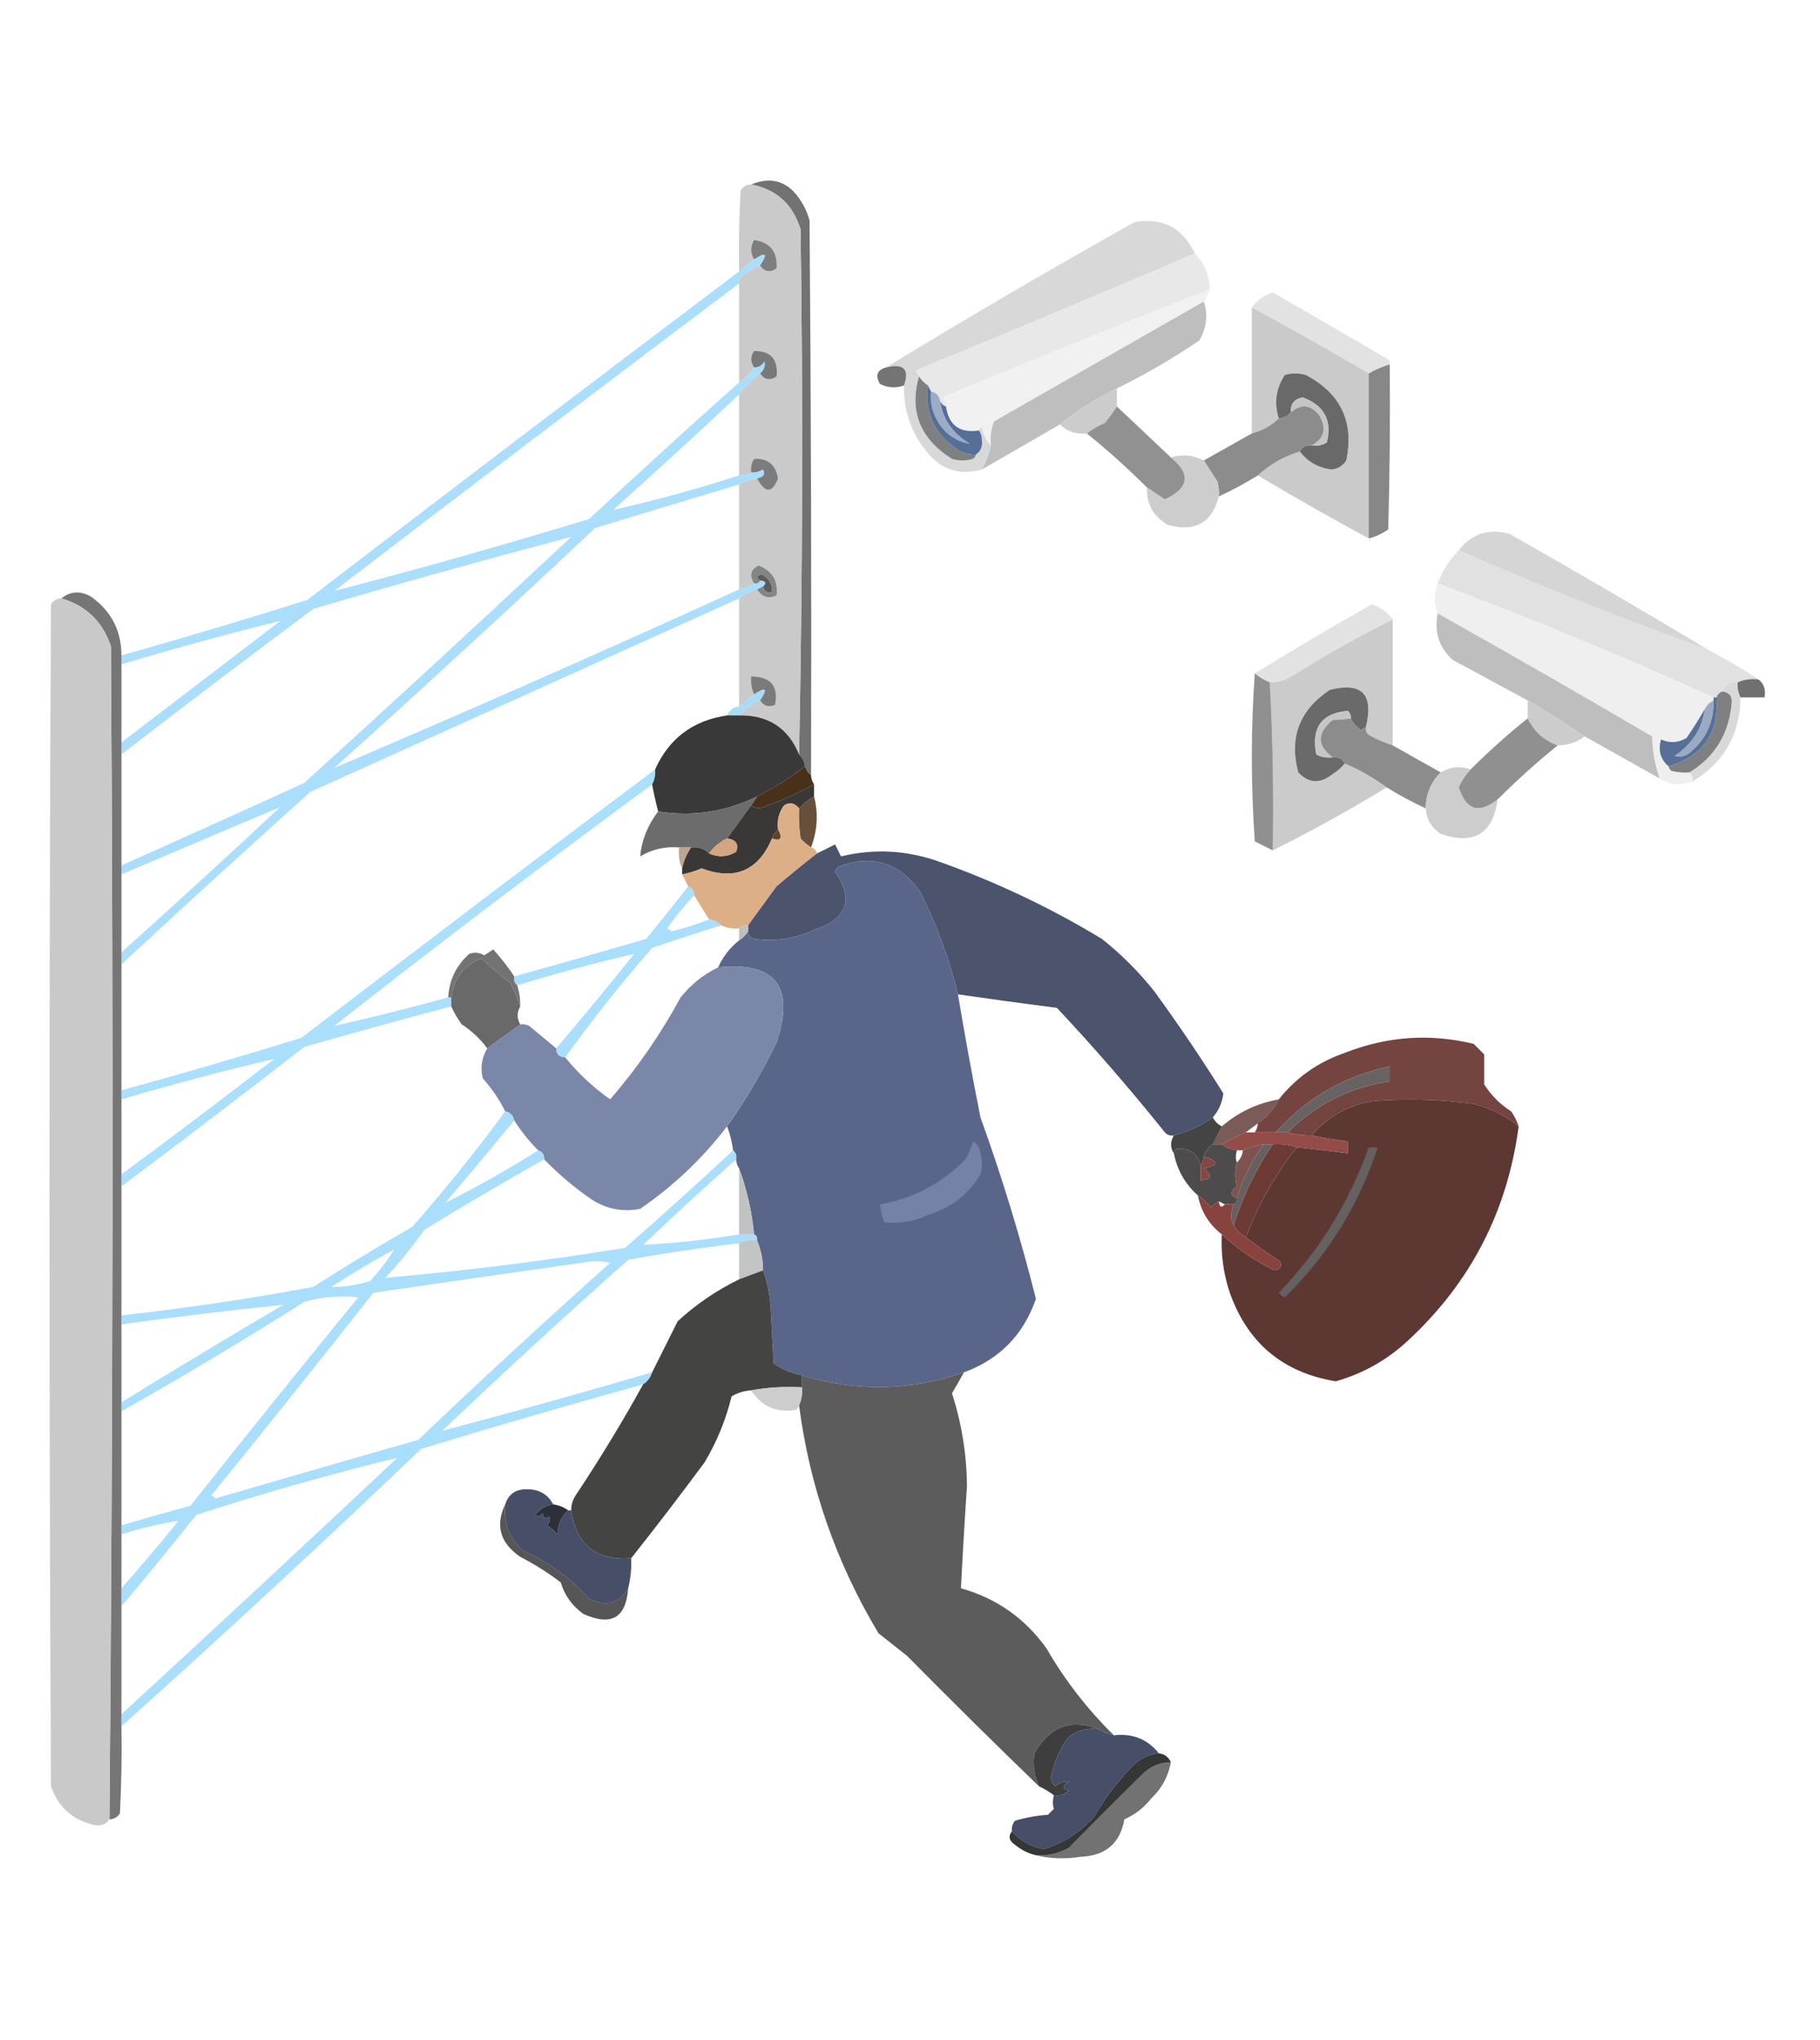 <?xml version="1.0" encoding="UTF-8"?>
<!DOCTYPE svg PUBLIC "-//W3C//DTD SVG 1.1//EN" "http://www.w3.org/Graphics/SVG/1.1/DTD/svg11.dtd">
<svg xmlns="http://www.w3.org/2000/svg" version="1.1" width="607px" height="680px" style="shape-rendering:geometricPrecision; text-rendering:geometricPrecision; image-rendering:optimizeQuality; fill-rule:evenodd; clip-rule:evenodd" xmlns:xlink="http://www.w3.org/1999/xlink">
<g><path style="opacity:0.918" fill="#666666" d="M 270.5,258.5 C 269.599,257.71 268.932,256.71 268.5,255.5C 268.267,253.938 267.6,252.605 266.5,251.5C 267.665,193.335 267.832,135.001 267,76.5C 264.435,68.094 258.935,63.094 250.5,61.5C 257.981,58.455 263.814,60.788 268,68.5C 268.862,70.087 269.529,71.754 270,73.5C 270.5,135.166 270.667,196.832 270.5,258.5 Z"/></g>
<g><path style="opacity:0.996" fill="#cacaca" d="M 250.5,61.5 C 258.935,63.094 264.435,68.094 267,76.5C 267.832,135.001 267.665,193.335 266.5,251.5C 262.856,242.669 256.189,238.336 246.5,238.5C 248.55,236.453 250.883,234.786 253.5,233.5C 254.659,235.377 256.326,235.877 258.5,235C 259.734,228.724 257.068,225.558 250.5,225.5C 250.325,227.621 250.659,229.621 251.5,231.5C 249.858,232.803 248.191,234.136 246.5,235.5C 246.5,223.5 246.5,211.5 246.5,199.5C 248.25,198.13 250.25,197.13 252.5,196.5C 254.132,199.073 256.298,199.739 259,198.5C 259.556,193.608 257.556,190.275 253,188.5C 250.327,189.858 249.827,191.858 251.5,194.5C 249.95,195.441 248.284,196.107 246.5,196.5C 246.5,184.833 246.5,173.167 246.5,161.5C 248.302,160.542 250.302,159.875 252.5,159.5C 255.207,164.553 257.54,164.553 259.5,159.5C 258.67,154.82 256.004,152.653 251.5,153C 250.62,154.356 250.286,155.856 250.5,157.5C 249.292,158.234 247.959,158.567 246.5,158.5C 246.5,149.5 246.5,140.5 246.5,131.5C 248.5,128.833 250.833,126.5 253.5,124.5C 254.932,126.647 256.765,126.98 259,125.5C 259.602,119.774 257.102,116.941 251.5,117C 250.248,118.828 250.248,120.661 251.5,122.5C 250.167,124.5 248.5,126.167 246.5,127.5C 246.5,116.5 246.5,105.5 246.5,94.5C 246.414,93.504 246.748,92.671 247.5,92C 249.405,90.579 251.405,89.412 253.5,88.5C 254.932,90.647 256.765,90.98 259,89.5C 259.391,83.903 256.891,80.737 251.5,80C 250.232,82.163 250.232,84.33 251.5,86.5C 249.858,87.803 248.191,89.136 246.5,90.5C 246.334,81.494 246.5,72.494 247,63.5C 247.816,62.177 248.983,61.511 250.5,61.5 Z"/></g>
<g><path style="opacity:0.994" fill="#d8d8d8" d="M 398.5,84.5 C 367.648,97.678 336.648,110.678 305.5,123.5C 305.863,124.183 306.196,124.85 306.5,125.5C 303.204,137.121 306.87,146.288 317.5,153C 319.833,153.667 322.167,153.667 324.5,153C 325.056,152.617 325.389,152.117 325.5,151.5C 327.026,150.508 327.693,149.008 327.5,147C 327.486,145.615 327.152,144.449 326.5,143.5C 326.56,142.957 326.893,142.624 327.5,142.5C 327.964,144.975 328.964,146.975 330.5,148.5C 329.883,151.355 328.883,154.022 327.5,156.5C 320.049,158.628 313.883,156.628 309,150.5C 303.812,144.103 301.312,136.769 301.5,128.5C 303.402,123.074 301.402,121.074 295.5,122.5C 322.775,105.855 350.442,89.689 378.5,74C 387.825,72.496 394.492,75.996 398.5,84.5 Z"/></g>
<g><path style="opacity:1" fill="#7d7e7e" d="M 253.5,88.5 C 256.167,84.5 255.5,83.833 251.5,86.5C 250.232,84.33 250.232,82.163 251.5,80C 256.891,80.737 259.391,83.903 259,89.5C 256.765,90.98 254.932,90.647 253.5,88.5 Z"/></g>
<g><path style="opacity:0.607" fill="#73c9fb" d="M 253.5,88.5 C 251.405,89.412 249.405,90.579 247.5,92C 246.748,92.671 246.414,93.504 246.5,94.5C 201.395,128.426 156.395,162.593 111.5,197C 139.92,189.642 168.254,181.642 196.5,173C 213.037,157.627 229.704,142.46 246.5,127.5C 248.5,126.167 250.167,124.5 251.5,122.5C 253.017,122.489 254.184,121.823 255,120.5C 255.3,122.066 254.8,123.399 253.5,124.5C 250.833,126.5 248.5,128.833 246.5,131.5C 232.67,144.496 218.67,157.329 204.5,170C 218.619,166.802 232.619,162.969 246.5,158.5C 247.959,158.567 249.292,158.234 250.5,157.5C 251.93,157.579 253.264,157.246 254.5,156.5C 255.312,158.083 254.645,159.083 252.5,159.5C 250.302,159.875 248.302,160.542 246.5,161.5C 230.535,166.326 214.535,171.16 198.5,176C 169.8,203.035 140.8,229.702 111.5,256C 156.645,236.767 201.645,216.934 246.5,196.5C 248.284,196.107 249.95,195.441 251.5,194.5C 252.492,194.672 253.158,194.338 253.5,193.5C 255.424,193.711 255.757,194.377 254.5,195.5C 253.833,195.833 253.167,196.167 252.5,196.5C 250.25,197.13 248.25,198.13 246.5,199.5C 198.859,220.986 151.193,242.486 103.5,264C 82.33,283.004 61.33,302.171 40.5,321.5C 40.5,320.167 40.5,318.833 40.5,317.5C 58.296,301.54 75.963,285.373 93.5,269C 75.923,276.448 58.257,283.948 40.5,291.5C 40.5,290.5 40.5,289.5 40.5,288.5C 60.846,279.437 81.179,270.27 101.5,261C 131.357,233.899 161.023,206.566 190.5,179C 161.805,186.56 133.138,194.56 104.5,203C 83.006,218.999 61.673,235.166 40.5,251.5C 40.5,250.167 40.5,248.833 40.5,247.5C 58.137,234.009 75.803,220.509 93.5,207C 75.785,211.347 58.119,216.181 40.5,221.5C 40.5,220.5 40.5,219.5 40.5,218.5C 61.251,212.645 81.918,206.479 102.5,200C 150.395,163.26 198.395,126.76 246.5,90.5C 248.191,89.136 249.858,87.803 251.5,86.5C 255.5,83.833 256.167,84.5 253.5,88.5 Z"/></g>
<g><path style="opacity:0.992" fill="#e7e7e7" d="M 398.5,84.5 C 401.707,87.768 403.373,91.768 403.5,96.5C 373.699,108.102 344.033,120.102 314.5,132.5C 315.127,133.417 315.461,134.417 315.5,135.5C 314.5,135.167 313.833,134.5 313.5,133.5C 313.144,131.81 312.144,130.81 310.5,130.5C 310.167,129.833 309.833,129.167 309.5,128.5C 308.306,127.728 307.306,126.728 306.5,125.5C 306.196,124.85 305.863,124.183 305.5,123.5C 336.648,110.678 367.648,97.678 398.5,84.5 Z"/></g>
<g><path style="opacity:0.995" fill="#f1f1f1" d="M 403.5,96.5 C 403.011,97.995 402.345,99.329 401.5,100.5C 378.194,113.821 354.861,127.155 331.5,140.5C 330.52,143.086 330.187,145.753 330.5,148.5C 328.964,146.975 327.964,144.975 327.5,142.5C 326.893,142.624 326.56,142.957 326.5,143.5C 320.114,144.48 316.447,141.814 315.5,135.5C 315.461,134.417 315.127,133.417 314.5,132.5C 344.033,120.102 373.699,108.102 403.5,96.5 Z"/></g>
<g><path style="opacity:0.883" fill="#dfdfdf" d="M 463.5,121.5 C 461.046,122.227 458.713,123.227 456.5,124.5C 443.662,116.913 430.662,109.58 417.5,102.5C 419.237,100.12 421.57,98.453 424.5,97.5C 437.167,104.833 449.833,112.167 462.5,119.5C 463.298,119.957 463.631,120.624 463.5,121.5 Z"/></g>
<g><path style="opacity:0.949" fill="#bababa" d="M 401.5,100.5 C 402.932,104.991 402.432,109.325 400,113.5C 391.188,119.488 382.021,124.821 372.5,129.5C 365.624,132.764 359.29,136.764 353.5,141.5C 344.833,146.5 336.167,151.5 327.5,156.5C 328.883,154.022 329.883,151.355 330.5,148.5C 330.187,145.753 330.52,143.086 331.5,140.5C 354.861,127.155 378.194,113.821 401.5,100.5 Z"/></g>
<g><path style="opacity:0.979" fill="#c9c9c9" d="M 417.5,102.5 C 430.662,109.58 443.662,116.913 456.5,124.5C 456.5,142.833 456.5,161.167 456.5,179.5C 443.996,172.75 431.663,165.75 419.5,158.5C 423.507,154.826 428.173,152.159 433.5,150.5C 436.116,153.929 439.616,155.929 444,156.5C 446.151,156.357 447.818,155.357 449,153.5C 451.679,140.689 447.179,131.189 435.5,125C 433.167,124.333 430.833,124.333 428.5,125C 425.544,129.527 424.877,134.36 426.5,139.5C 423.992,141.924 420.992,143.59 417.5,144.5C 417.5,130.5 417.5,116.5 417.5,102.5 Z"/></g>
<g><path style="opacity:1" fill="#77797a" d="M 253.5,124.5 C 254.8,123.399 255.3,122.066 255,120.5C 254.184,121.823 253.017,122.489 251.5,122.5C 250.248,120.661 250.248,118.828 251.5,117C 257.102,116.941 259.602,119.774 259,125.5C 256.765,126.98 254.932,126.647 253.5,124.5 Z"/></g>
<g><path style="opacity:0.946" fill="#818181" d="M 463.5,121.5 C 463.667,139.836 463.5,158.17 463,176.5C 461.007,177.914 458.84,178.914 456.5,179.5C 456.5,161.167 456.5,142.833 456.5,124.5C 458.713,123.227 461.046,122.227 463.5,121.5 Z"/></g>
<g><path style="opacity:1" fill="#747474" d="M 295.5,122.5 C 301.402,121.074 303.402,123.074 301.5,128.5C 298.672,129.461 296.005,129.295 293.5,128C 291.82,125.189 292.487,123.356 295.5,122.5 Z"/></g>
<g><path style="opacity:1" fill="#696969" d="M 433.5,150.5 C 434.287,148.896 435.62,148.229 437.5,148.5C 439.288,148.785 440.955,148.452 442.5,147.5C 444.337,140.178 441.671,135.178 434.5,132.5C 431.686,132.981 430.352,134.648 430.5,137.5C 429.486,138.674 428.153,139.34 426.5,139.5C 424.877,134.36 425.544,129.527 428.5,125C 430.833,124.333 433.167,124.333 435.5,125C 447.179,131.189 451.679,140.689 449,153.5C 447.818,155.357 446.151,156.357 444,156.5C 439.616,155.929 436.116,153.929 433.5,150.5 Z"/></g>
<g><path style="opacity:1" fill="#7f8081" d="M 306.5,125.5 C 307.306,126.728 308.306,127.728 309.5,128.5C 308.271,137.555 311.605,144.722 319.5,150C 321.345,151.128 323.345,151.628 325.5,151.5C 325.389,152.117 325.056,152.617 324.5,153C 322.167,153.667 319.833,153.667 317.5,153C 306.87,146.288 303.204,137.121 306.5,125.5 Z"/></g>
<g><path style="opacity:0.931" fill="#c9c9c9" d="M 372.5,129.5 C 372.5,131.5 372.5,133.5 372.5,135.5C 371.31,137.355 369.977,139.188 368.5,141C 366.273,141.941 364.273,143.108 362.5,144.5C 358.956,144.868 355.956,143.868 353.5,141.5C 359.29,136.764 365.624,132.764 372.5,129.5 Z"/></g>
<g><path style="opacity:1" fill="#9dacc5" d="M 310.5,130.5 C 312.144,130.81 313.144,131.81 313.5,133.5C 314.348,139.596 317.681,144.43 323.5,148C 317.245,146.758 313.079,142.924 311,136.5C 310.505,134.527 310.338,132.527 310.5,130.5 Z"/></g>
<g><path style="opacity:1" fill="#c5c5c5" d="M 437.5,148.5 C 441.678,146.133 442.511,142.8 440,138.5C 437.175,134.834 434.008,134.501 430.5,137.5C 430.352,134.648 431.686,132.981 434.5,132.5C 441.671,135.178 444.337,140.178 442.5,147.5C 440.955,148.452 439.288,148.785 437.5,148.5 Z"/></g>
<g><path style="opacity:0.915" fill="#878787" d="M 372.5,135.5 C 378.526,141.195 384.526,146.861 390.5,152.5C 397.344,158.023 396.677,162.69 388.5,166.5C 386.471,165.156 384.471,163.823 382.5,162.5C 376.132,156.13 369.465,150.13 362.5,144.5C 364.273,143.108 366.273,141.941 368.5,141C 369.977,139.188 371.31,137.355 372.5,135.5 Z"/></g>
<g><path style="opacity:0.956" fill="#878787" d="M 437.5,148.5 C 435.62,148.229 434.287,148.896 433.5,150.5C 428.173,152.159 423.507,154.826 419.5,158.5C 415.326,161.088 410.993,163.421 406.5,165.5C 406.66,163.801 406.494,162.134 406,160.5C 404.479,158.11 402.979,155.777 401.5,153.5C 406.833,150.5 412.167,147.5 417.5,144.5C 420.992,143.59 423.992,141.924 426.5,139.5C 428.153,139.34 429.486,138.674 430.5,137.5C 434.008,134.501 437.175,134.834 440,138.5C 442.511,142.8 441.678,146.133 437.5,148.5 Z"/></g>
<g><path style="opacity:1" fill="#556f99" d="M 309.5,128.5 C 309.833,129.167 310.167,129.833 310.5,130.5C 310.338,132.527 310.505,134.527 311,136.5C 313.079,142.924 317.245,146.758 323.5,148C 317.681,144.43 314.348,139.596 313.5,133.5C 313.833,134.5 314.5,135.167 315.5,135.5C 316.447,141.814 320.114,144.48 326.5,143.5C 327.152,144.449 327.486,145.615 327.5,147C 327.693,149.008 327.026,150.508 325.5,151.5C 323.345,151.628 321.345,151.128 319.5,150C 311.605,144.722 308.271,137.555 309.5,128.5 Z"/></g>
<g><path style="opacity:0.915" fill="#c9c9c9" d="M 401.5,153.5 C 402.979,155.777 404.479,158.11 406,160.5C 406.494,162.134 406.66,163.801 406.5,165.5C 404.196,174.325 398.529,177.492 389.5,175C 384.704,172.244 382.371,168.077 382.5,162.5C 384.471,163.823 386.471,165.156 388.5,166.5C 396.677,162.69 397.344,158.023 390.5,152.5C 394.271,151.355 397.938,151.688 401.5,153.5 Z"/></g>
<g><path style="opacity:1" fill="#7b7c7d" d="M 252.5,159.5 C 254.645,159.083 255.312,158.083 254.5,156.5C 253.264,157.246 251.93,157.579 250.5,157.5C 250.286,155.856 250.62,154.356 251.5,153C 256.004,152.653 258.67,154.82 259.5,159.5C 257.54,164.553 255.207,164.553 252.5,159.5 Z"/></g>
<g><path style="opacity:0.987" fill="#d4d4d4" d="M 569.5,216.5 C 541.39,206.467 513.723,195.467 486.5,183.5C 490.819,177.912 496.486,176.079 503.5,178C 525.727,190.608 547.727,203.441 569.5,216.5 Z"/></g>
<g><path style="opacity:0.994" fill="#e1e1e1" d="M 486.5,183.5 C 513.723,195.467 541.39,206.467 569.5,216.5C 575.367,219.596 581.033,222.929 586.5,226.5C 583.941,226.198 581.607,226.532 579.5,227.5C 577.067,227.273 575.401,228.273 574.5,230.5C 573.5,230.833 572.833,231.5 572.5,232.5C 572.167,232.5 571.833,232.5 571.5,232.5C 541.347,218.885 510.681,206.219 479.5,194.5C 481.098,190.289 483.432,186.622 486.5,183.5 Z"/></g>
<g><path style="opacity:1" fill="#848585" d="M 252.5,196.5 C 253.167,196.167 253.833,195.833 254.5,195.5C 254.821,197.048 255.821,197.715 257.5,197.5C 257.597,194.686 256.431,192.686 254,191.5C 252.282,192.031 252.115,192.698 253.5,193.5C 253.158,194.338 252.492,194.672 251.5,194.5C 249.827,191.858 250.327,189.858 253,188.5C 257.556,190.275 259.556,193.608 259,198.5C 256.298,199.739 254.132,199.073 252.5,196.5 Z"/></g>
<g><path style="opacity:1" fill="#5b5c5b" d="M 254.5,195.5 C 255.757,194.377 255.424,193.711 253.5,193.5C 252.115,192.698 252.282,192.031 254,191.5C 256.431,192.686 257.597,194.686 257.5,197.5C 255.821,197.715 254.821,197.048 254.5,195.5 Z"/></g>
<g><path style="opacity:0.894" fill="#666667" d="M 40.5,218.5 C 40.5,219.5 40.5,220.5 40.5,221.5C 40.5,230.167 40.5,238.833 40.5,247.5C 40.5,248.833 40.5,250.167 40.5,251.5C 40.5,263.833 40.5,276.167 40.5,288.5C 40.5,289.5 40.5,290.5 40.5,291.5C 40.5,300.167 40.5,308.833 40.5,317.5C 40.5,318.833 40.5,320.167 40.5,321.5C 40.5,335.5 40.5,349.5 40.5,363.5C 40.5,364.5 40.5,365.5 40.5,366.5C 40.5,374.833 40.5,383.167 40.5,391.5C 40.5,392.833 40.5,394.167 40.5,395.5C 40.5,409.833 40.5,424.167 40.5,438.5C 40.5,439.5 40.5,440.5 40.5,441.5C 40.5,450.167 40.5,458.833 40.5,467.5C 40.5,468.5 40.5,469.5 40.5,470.5C 40.5,483.167 40.5,495.833 40.5,508.5C 40.5,509.5 40.5,510.5 40.5,511.5C 40.5,517.5 40.5,523.5 40.5,529.5C 40.5,531.5 40.5,533.5 40.5,535.5C 40.5,547.5 40.5,559.5 40.5,571.5C 40.5,572.833 40.5,574.167 40.5,575.5C 40.666,585.172 40.5,594.839 40,604.5C 39.184,605.823 38.017,606.489 36.5,606.5C 37.663,476.207 37.83,345.873 37,215.5C 34.245,207.244 28.745,201.911 20.5,199.5C 23.53,197.022 26.863,196.855 30.5,199C 37.16,203.821 40.494,210.321 40.5,218.5 Z"/></g>
<g><path style="opacity:0.998" fill="#c9c9c9" d="M 20.5,199.5 C 28.745,201.911 34.245,207.244 37,215.5C 37.83,345.873 37.663,476.207 36.5,606.5C 35.508,608.026 34.008,608.693 32,608.5C 24.569,607.075 19.569,602.741 17,595.5C 16.333,464.167 16.333,332.833 17,201.5C 17.816,200.177 18.983,199.511 20.5,199.5 Z"/></g>
<g><path style="opacity:0.996" fill="#efefef" d="M 479.5,194.5 C 510.681,206.219 541.347,218.885 571.5,232.5C 571.5,232.833 571.5,233.167 571.5,233.5C 570.167,234.167 569.167,235.167 568.5,236.5C 566.636,239.723 564.636,242.89 562.5,246C 559.711,247.664 556.877,247.83 554,246.5C 552.93,250.142 553.764,253.142 556.5,255.5C 556.611,256.117 556.944,256.617 557.5,257C 559.473,257.495 561.473,257.662 563.5,257.5C 564.404,258.209 564.737,259.209 564.5,260.5C 560.57,262.048 556.903,261.715 553.5,259.5C 551.947,255.009 551.114,250.343 551,245.5C 527.261,231.578 503.428,217.911 479.5,204.5C 478.253,201.133 478.253,197.799 479.5,194.5 Z"/></g>
<g><path style="opacity:0.883" fill="#dfdfdf" d="M 464.5,206.5 C 453.231,212.136 442.231,218.302 431.5,225C 429.091,226.707 426.425,227.54 423.5,227.5C 421.632,226.737 419.965,225.737 418.5,224.5C 431.272,216.608 444.272,208.941 457.5,201.5C 460.43,202.453 462.763,204.12 464.5,206.5 Z"/></g>
<g><path style="opacity:0.948" fill="#bababa" d="M 479.5,204.5 C 503.428,217.911 527.261,231.578 551,245.5C 551.114,250.343 551.947,255.009 553.5,259.5C 545.167,254.833 536.833,250.167 528.5,245.5C 522.372,241.264 516.038,237.264 509.5,233.5C 501.221,229.025 492.887,224.525 484.5,220C 479.952,215.868 478.285,210.701 479.5,204.5 Z"/></g>
<g><path style="opacity:0.972" fill="#c9c9c9" d="M 464.5,206.5 C 464.5,220.5 464.5,234.5 464.5,248.5C 461.738,247.62 459.071,246.454 456.5,245C 455.748,244.329 455.414,243.496 455.5,242.5C 458.255,231.423 454.255,227.257 443.5,230C 433.395,236.701 429.895,245.868 433,257.5C 436.542,261.216 440.375,261.382 444.5,258C 446.093,257.051 447.426,255.885 448.5,254.5C 453.5,256.664 458.167,259.331 462.5,262.5C 450.128,270.02 437.461,277.02 424.5,283.5C 424.82,264.757 424.486,246.09 423.5,227.5C 426.425,227.54 429.091,226.707 431.5,225C 442.231,218.302 453.231,212.136 464.5,206.5 Z"/></g>
<g><path style="opacity:0.856" fill="#7e7e7e" d="M 418.5,224.5 C 419.965,225.737 421.632,226.737 423.5,227.5C 424.486,246.09 424.82,264.757 424.5,283.5C 422.527,282.513 420.527,281.513 418.5,280.5C 417.172,261.671 417.172,243.004 418.5,224.5 Z"/></g>
<g><path style="opacity:1" fill="#707070" d="M 586.5,226.5 C 588.308,227.918 588.975,229.918 588.5,232.5C 585.833,232.5 583.167,232.5 580.5,232.5C 579.699,230.958 579.366,229.292 579.5,227.5C 581.607,226.532 583.941,226.198 586.5,226.5 Z"/></g>
<g><path style="opacity:1" fill="#6a6a6a" d="M 455.5,242.5 C 454.883,242.611 454.383,242.944 454,243.5C 452.45,242.409 451.283,241.076 450.5,239.5C 450.586,238.504 450.252,237.671 449.5,237C 440.789,237.745 437.289,242.578 439,251.5C 440.699,252.406 442.533,252.739 444.5,252.5C 446.38,252.229 447.713,252.896 448.5,254.5C 447.426,255.885 446.093,257.051 444.5,258C 440.375,261.382 436.542,261.216 433,257.5C 429.895,245.868 433.395,236.701 443.5,230C 454.255,227.257 458.255,231.423 455.5,242.5 Z"/></g>
<g><path style="opacity:1" fill="#7b7b7b" d="M 253.5,233.5 C 256.167,229.5 255.5,228.833 251.5,231.5C 250.659,229.621 250.325,227.621 250.5,225.5C 257.068,225.558 259.734,228.724 258.5,235C 256.326,235.877 254.659,235.377 253.5,233.5 Z"/></g>
<g><path style="opacity:1" fill="#7f8082" d="M 574.5,230.5 C 576.95,230.874 577.95,232.374 577.5,235C 576.468,244.923 571.801,252.423 563.5,257.5C 561.473,257.662 559.473,257.495 557.5,257C 556.944,256.617 556.611,256.117 556.5,255.5C 568.082,251.958 573.416,244.292 572.5,232.5C 572.833,231.5 573.5,230.833 574.5,230.5 Z"/></g>
<g><path style="opacity:0.726" fill="#cbcbcb" d="M 579.5,227.5 C 579.366,229.292 579.699,230.958 580.5,232.5C 580.319,244.871 574.986,254.204 564.5,260.5C 564.737,259.209 564.404,258.209 563.5,257.5C 571.801,252.423 576.468,244.923 577.5,235C 577.95,232.374 576.95,230.874 574.5,230.5C 575.401,228.273 577.067,227.273 579.5,227.5 Z"/></g>
<g><path style="opacity:0.94" fill="#c9c9c9" d="M 509.5,233.5 C 516.038,237.264 522.372,241.264 528.5,245.5C 525.916,247.472 522.916,248.472 519.5,248.5C 514.949,246.885 511.616,243.885 509.5,239.5C 509.5,237.5 509.5,235.5 509.5,233.5 Z"/></g>
<g><path style="opacity:1" fill="#9baac3" d="M 571.5,233.5 C 571.681,240.638 569.014,246.471 563.5,251C 561.956,252.187 560.289,252.52 558.5,252C 564.352,248.071 567.685,242.905 568.5,236.5C 569.167,235.167 570.167,234.167 571.5,233.5 Z"/></g>
<g><path style="opacity:0.622" fill="#77c6f3" d="M 253.5,233.5 C 250.883,234.786 248.55,236.453 246.5,238.5C 245.167,238.5 243.833,238.5 242.5,238.5C 243.262,236.738 244.596,235.738 246.5,235.5C 248.191,234.136 249.858,232.803 251.5,231.5C 255.5,228.833 256.167,229.5 253.5,233.5 Z"/></g>
<g><path style="opacity:1" fill="#c6c6c6" d="M 450.5,239.5 C 448.724,239.794 446.724,239.96 444.5,240C 439.176,244.342 439.176,248.509 444.5,252.5C 442.533,252.739 440.699,252.406 439,251.5C 437.289,242.578 440.789,237.745 449.5,237C 450.252,237.671 450.586,238.504 450.5,239.5 Z"/></g>
<g><path style="opacity:0.981" fill="#363636" d="M 242.5,238.5 C 243.833,238.5 245.167,238.5 246.5,238.5C 256.189,238.336 262.856,242.669 266.5,251.5C 267.6,252.605 268.267,253.938 268.5,255.5C 263.503,259.334 258.17,262.667 252.5,265.5C 242.017,270.664 231.017,272.33 219.5,270.5C 218.729,267.546 218.062,264.546 217.5,261.5C 218.301,259.958 218.634,258.292 218.5,256.5C 223.123,246.17 231.123,240.17 242.5,238.5 Z"/></g>
<g><path style="opacity:0.956" fill="#878787" d="M 450.5,239.5 C 451.283,241.076 452.45,242.409 454,243.5C 454.383,242.944 454.883,242.611 455.5,242.5C 455.414,243.496 455.748,244.329 456.5,245C 459.071,246.454 461.738,247.62 464.5,248.5C 469.833,251.5 475.167,254.5 480.5,257.5C 477.19,260.791 475.523,264.791 475.5,269.5C 471.034,267.434 466.701,265.1 462.5,262.5C 458.167,259.331 453.5,256.664 448.5,254.5C 447.713,252.896 446.38,252.229 444.5,252.5C 439.176,248.509 439.176,244.342 444.5,240C 446.724,239.96 448.724,239.794 450.5,239.5 Z"/></g>
<g><path style="opacity:0.919" fill="#878787" d="M 509.5,239.5 C 511.616,243.885 514.949,246.885 519.5,248.5C 512.509,254.158 505.843,260.158 499.5,266.5C 493.265,271.452 488.932,270.118 486.5,262.5C 487.491,260.193 488.824,258.193 490.5,256.5C 496.535,250.463 502.869,244.796 509.5,239.5 Z"/></g>
<g><path style="opacity:1" fill="#577099" d="M 571.5,232.5 C 571.833,232.5 572.167,232.5 572.5,232.5C 573.416,244.292 568.082,251.958 556.5,255.5C 553.764,253.142 552.93,250.142 554,246.5C 556.877,247.83 559.711,247.664 562.5,246C 564.636,242.89 566.636,239.723 568.5,236.5C 567.685,242.905 564.352,248.071 558.5,252C 560.289,252.52 561.956,252.187 563.5,251C 569.014,246.471 571.681,240.638 571.5,233.5C 571.5,233.167 571.5,232.833 571.5,232.5 Z"/></g>
<g><path style="opacity:0.92" fill="#c9c9c9" d="M 490.5,256.5 C 488.824,258.193 487.491,260.193 486.5,262.5C 488.932,270.118 493.265,271.452 499.5,266.5C 497.931,277.958 491.598,281.791 480.5,278C 477.404,275.971 475.738,273.138 475.5,269.5C 475.523,264.791 477.19,260.791 480.5,257.5C 483.723,255.584 487.057,255.251 490.5,256.5 Z"/></g>
<g><path style="opacity:0.605" fill="#72c9fb" d="M 218.5,256.5 C 218.634,258.292 218.301,259.958 217.5,261.5C 181.759,287.733 146.426,314.567 111.5,342C 124.18,339.163 136.846,335.997 149.5,332.5C 149.833,332.5 150.167,332.5 150.5,332.5C 150.5,333.5 150.5,334.5 150.5,335.5C 134.148,339.839 117.815,344.339 101.5,349C 81.29,364.716 60.957,380.216 40.5,395.5C 40.5,394.167 40.5,392.833 40.5,391.5C 57.623,378.883 74.623,366.05 91.5,353C 74.442,357.016 57.442,361.516 40.5,366.5C 40.5,365.5 40.5,364.5 40.5,363.5C 60.571,357.977 80.571,352.144 100.5,346C 139.71,315.95 179.043,286.117 218.5,256.5 Z"/></g>
<g><path style="opacity:0.989" fill="#472f18" d="M 268.5,255.5 C 268.932,256.71 269.599,257.71 270.5,258.5C 270.557,259.609 270.89,260.609 271.5,261.5C 266.564,264.216 261.397,266.549 256,268.5C 254.003,269.66 252.169,269.66 250.5,268.5C 251.167,267.5 251.833,266.5 252.5,265.5C 258.17,262.667 263.503,259.334 268.5,255.5 Z"/></g>
<g><path style="opacity:0.849" fill="#4c3219" d="M 271.5,265.5 C 272.963,271.17 272.63,276.836 270.5,282.5C 269.206,281.71 268.039,280.71 267,279.5C 266.502,276.183 266.335,272.85 266.5,269.5C 267.945,267.937 269.611,266.604 271.5,265.5 Z"/></g>
<g><path style="opacity:0.952" fill="#666565" d="M 252.5,265.5 C 251.833,266.5 251.167,267.5 250.5,268.5C 247.865,272.143 245.199,275.81 242.5,279.5C 240.019,280.72 238.019,282.386 236.5,284.5C 234.858,282.919 232.858,282.253 230.5,282.5C 229.167,282.5 227.833,282.5 226.5,282.5C 221.845,282.117 217.512,283.117 213.5,285.5C 213.995,280.136 215.995,275.136 219.5,270.5C 231.017,272.33 242.017,270.664 252.5,265.5 Z"/></g>
<g><path style="opacity:1" fill="#3a3837" d="M 271.5,261.5 C 271.5,262.833 271.5,264.167 271.5,265.5C 269.611,266.604 267.945,267.937 266.5,269.5C 265.064,267.681 263.397,267.348 261.5,268.5C 259.771,270.851 259.104,273.518 259.5,276.5C 258.599,277.29 257.932,278.29 257.5,279.5C 252.905,290.312 245.072,293.646 234,289.5C 231.914,290.418 229.747,291.085 227.5,291.5C 227.5,290.833 227.5,290.167 227.5,289.5C 228.043,286.962 229.043,284.628 230.5,282.5C 232.858,282.253 234.858,282.919 236.5,284.5C 239.546,285.885 242.546,285.719 245.5,284C 246.487,281.448 245.487,279.948 242.5,279.5C 245.199,275.81 247.865,272.143 250.5,268.5C 252.169,269.66 254.003,269.66 256,268.5C 261.397,266.549 266.564,264.216 271.5,261.5 Z"/></g>
<g><path style="opacity:0.974" fill="#dcad84" d="M 266.5,269.5 C 266.335,272.85 266.502,276.183 267,279.5C 268.039,280.71 269.206,281.71 270.5,282.5C 271.5,282.833 272.167,283.5 272.5,284.5C 267.978,288.028 263.478,291.695 259,295.5C 255.812,299.901 252.645,304.234 249.5,308.5C 248.209,308.263 247.209,308.596 246.5,309.5C 244.379,309.675 242.379,309.341 240.5,308.5C 239.486,307.326 238.153,306.66 236.5,306.5C 234.833,303.833 233.167,301.167 231.5,298.5C 231.573,296.973 230.906,295.973 229.5,295.5C 228.833,294.167 228.167,292.833 227.5,291.5C 229.747,291.085 231.914,290.418 234,289.5C 245.072,293.646 252.905,290.312 257.5,279.5C 260.399,280.494 261.066,279.494 259.5,276.5C 259.104,273.518 259.771,270.851 261.5,268.5C 263.397,267.348 265.064,267.681 266.5,269.5 Z"/></g>
<g><path style="opacity:1" fill="#604428" d="M 259.5,276.5 C 261.066,279.494 260.399,280.494 257.5,279.5C 257.932,278.29 258.599,277.29 259.5,276.5 Z"/></g>
<g><path style="opacity:1" fill="#d1a680" d="M 242.5,279.5 C 245.487,279.948 246.487,281.448 245.5,284C 242.546,285.719 239.546,285.885 236.5,284.5C 238.019,282.386 240.019,280.72 242.5,279.5 Z"/></g>
<g><path style="opacity:0.96" fill="#444c67" d="M 404.5,372.5 C 400.577,375.294 396.243,377.294 391.5,378.5C 390.325,378.719 389.325,378.386 388.5,377.5C 377.06,363.223 365.06,349.39 352.5,336C 341.501,334.583 330.501,333.083 319.5,331.5C 316.659,319.822 312.492,308.489 307,297.5C 300.026,287.466 290.859,284.633 279.5,289C 279.043,289.414 278.709,289.914 278.5,290.5C 284.886,299.923 282.553,306.423 271.5,310C 265.125,312.942 258.459,313.942 251.5,313C 250.244,312.583 249.577,311.75 249.5,310.5C 249.5,309.833 249.5,309.167 249.5,308.5C 252.645,304.234 255.812,299.901 259,295.5C 263.478,291.695 267.978,288.028 272.5,284.5C 274.466,283.559 276.466,282.559 278.5,281.5C 279.167,282.833 279.833,284.167 280.5,285.5C 291.248,282.893 301.914,283.393 312.5,287C 331.742,293.788 350.075,302.455 367.5,313C 374,318.167 379.833,324 385,330.5C 393.058,341.56 400.725,352.893 408,364.5C 407.69,367.461 406.524,370.128 404.5,372.5 Z"/></g>
<g><path style="opacity:0.784" fill="#ae8d6f" d="M 226.5,282.5 C 227.833,282.5 229.167,282.5 230.5,282.5C 229.043,284.628 228.043,286.962 227.5,289.5C 226.532,287.393 226.198,285.059 226.5,282.5 Z"/></g>
<g><path style="opacity:0.992" fill="#596588" d="M 319.5,331.5 C 321.783,345.197 324.283,358.863 327,372.5C 334.177,392.365 340.344,412.532 345.5,433C 341.335,444.998 333.335,453.165 321.5,457.5C 303.565,463.726 285.565,464.059 267.5,458.5C 264.055,457.851 260.889,456.518 258,454.5C 257.667,448.167 257.333,441.833 257,435.5C 256.665,431.264 255.832,427.264 254.5,423.5C 254.46,420.012 253.793,416.679 252.5,413.5C 252.672,412.508 252.338,411.842 251.5,411.5C 250.752,403.851 249.086,396.518 246.5,389.5C 245.89,388.609 245.557,387.609 245.5,386.5C 245.737,385.209 245.404,384.209 244.5,383.5C 244.142,380.733 243.475,378.067 242.5,375.5C 248.733,366.716 254.233,357.383 259,347.5C 265.206,328.894 258.706,320.561 239.5,322.5C 241.12,318.918 243.453,315.918 246.5,313.5C 247.728,312.694 248.728,311.694 249.5,310.5C 249.577,311.75 250.244,312.583 251.5,313C 258.459,313.942 265.125,312.942 271.5,310C 282.553,306.423 284.886,299.923 278.5,290.5C 278.709,289.914 279.043,289.414 279.5,289C 290.859,284.633 300.026,287.466 307,297.5C 312.492,308.489 316.659,319.822 319.5,331.5 Z"/></g>
<g><path style="opacity:0.615" fill="#73c9fb" d="M 229.5,295.5 C 230.906,295.973 231.573,296.973 231.5,298.5C 228.28,301.913 225.28,305.579 222.5,309.5C 223,309.833 223.5,310.167 224,310.5C 228.373,309.43 232.539,308.097 236.5,306.5C 238.153,306.66 239.486,307.326 240.5,308.5C 232.905,310.864 225.238,313.364 217.5,316C 207.239,327.754 197.572,339.92 188.5,352.5C 186.5,352.5 185.5,351.5 185.5,349.5C 194.302,339.19 202.969,328.69 211.5,318C 198.442,321.016 185.442,324.516 172.5,328.5C 171.596,327.791 171.263,326.791 171.5,325.5C 186.178,321.441 200.845,317.275 215.5,313C 220.295,307.227 224.962,301.394 229.5,295.5 Z"/></g>
<g><path style="opacity:0.965" fill="#c0bcbc" d="M 249.5,308.5 C 249.5,309.167 249.5,309.833 249.5,310.5C 248.728,311.694 247.728,312.694 246.5,313.5C 246.5,312.167 246.5,310.833 246.5,309.5C 247.209,308.596 248.209,308.263 249.5,308.5 Z"/></g>
<g><path style="opacity:0.702" fill="#383839" d="M 171.5,325.5 C 171.263,326.791 171.596,327.791 172.5,328.5C 173.219,330.764 173.552,333.097 173.5,335.5C 172.645,332.825 171.478,330.158 170,327.5C 166.662,324.992 163.495,322.325 160.5,319.5C 154.697,321.854 151.363,326.187 150.5,332.5C 150.167,332.5 149.833,332.5 149.5,332.5C 149.821,326.692 152.154,321.858 156.5,318C 158.235,317.349 159.902,317.515 161.5,318.5C 162.5,317.833 163.5,317.167 164.5,316.5C 167.084,319.349 169.417,322.349 171.5,325.5 Z"/></g>
<g><path style="opacity:0.966" fill="#656565" d="M 173.5,335.5 C 172.359,337.549 172.359,339.549 173.5,341.5C 169.815,344.191 166.148,346.858 162.5,349.5C 160.193,346.362 157.359,343.695 154,341.5C 152.606,339.612 151.44,337.612 150.5,335.5C 150.5,334.5 150.5,333.5 150.5,332.5C 151.363,326.187 154.697,321.854 160.5,319.5C 163.495,322.325 166.662,324.992 170,327.5C 171.478,330.158 172.645,332.825 173.5,335.5 Z"/></g>
<g><path style="opacity:0.967" fill="#7683a6" d="M 242.5,375.5 C 234.32,386.178 224.654,395.345 213.5,403C 207.774,404.104 202.44,403.104 197.5,400C 191.708,396.041 186.374,391.541 181.5,386.5C 181.573,384.973 180.906,383.973 179.5,383.5C 176.453,380.455 173.787,377.122 171.5,373.5C 171.144,371.81 170.144,370.81 168.5,370.5C 166.505,366.516 164.005,362.849 161,359.5C 160.153,355.928 160.653,352.594 162.5,349.5C 166.148,346.858 169.815,344.191 173.5,341.5C 174.552,341.351 175.552,341.517 176.5,342C 179.531,344.508 182.531,347.008 185.5,349.5C 185.5,351.5 186.5,352.5 188.5,352.5C 192.851,357.851 197.851,362.517 203.5,366.5C 212.579,356.003 220.412,344.67 227,332.5C 230.465,328.193 234.631,324.859 239.5,322.5C 258.706,320.561 265.206,328.894 259,347.5C 254.233,357.383 248.733,366.716 242.5,375.5 Z"/></g>
<g><path style="opacity:0.942" fill="#6c3a35" d="M 506.5,375.5 C 502.083,371.964 497.083,369.464 491.5,368C 480.536,366.548 469.536,366.215 458.5,367C 449.98,368.256 442.98,372.089 437.5,378.5C 434.763,378.599 432.096,378.265 429.5,377.5C 438.906,368.13 450.24,362.463 463.5,360.5C 463.5,358.833 463.5,357.167 463.5,355.5C 448.363,358.73 435.696,366.063 425.5,377.5C 423.167,377.5 420.833,377.5 418.5,377.5C 419.11,376.609 419.443,375.609 419.5,374.5C 422.573,372.431 424.906,369.764 426.5,366.5C 432.288,359.223 439.621,354.056 448.5,351C 462.599,345.456 476.932,344.456 491.5,348C 492.667,349.167 493.833,350.333 495,351.5C 495,354.833 495,358.167 495,361.5C 497.333,365.167 500.333,368.167 504,370.5C 505.094,372.078 505.928,373.745 506.5,375.5 Z"/></g>
<g><path style="opacity:1" fill="#666362" d="M 429.5,377.5 C 428.167,377.5 426.833,377.5 425.5,377.5C 435.696,366.063 448.363,358.73 463.5,355.5C 463.5,357.167 463.5,358.833 463.5,360.5C 450.24,362.463 438.906,368.13 429.5,377.5 Z"/></g>
<g><path style="opacity:0.816" fill="#5c3631" d="M 426.5,366.5 C 424.906,369.764 422.573,372.431 419.5,374.5C 418.128,375.512 416.795,376.512 415.5,377.5C 412.672,378.655 410.005,379.989 407.5,381.5C 406.5,381.5 405.5,381.5 404.5,381.5C 405.5,379.5 406.5,377.5 407.5,375.5C 412.965,370.783 419.298,367.783 426.5,366.5 Z"/></g>
<g><path style="opacity:0.985" fill="#5c3631" d="M 506.5,375.5 C 502.736,403.863 490.403,427.696 469.5,447C 462.582,453.417 454.582,457.917 445.5,460.5C 427.736,457.572 415.902,447.572 410,430.5C 407.999,424.322 407.166,417.988 407.5,411.5C 412.713,416.36 418.547,420.36 425,423.5C 426.946,423.237 427.612,422.237 427,420.5C 423.011,418.003 419.177,415.336 415.5,412.5C 419.636,401.553 425.303,391.553 432.5,382.5C 438.18,383.058 443.847,383.725 449.5,384.5C 449.5,383.167 449.5,381.833 449.5,380.5C 445.454,380.048 441.454,379.381 437.5,378.5C 442.98,372.089 449.98,368.256 458.5,367C 469.536,366.215 480.536,366.548 491.5,368C 497.083,369.464 502.083,371.964 506.5,375.5 Z"/></g>
<g><path style="opacity:0.616" fill="#73c9fb" d="M 168.5,370.5 C 170.144,370.81 171.144,371.81 171.5,373.5C 163.971,382.688 156.304,391.855 148.5,401C 159.003,395.741 169.337,389.908 179.5,383.5C 180.906,383.973 181.573,384.973 181.5,386.5C 168.057,394.058 154.724,401.891 141.5,410C 137.545,415.623 133.212,420.957 128.5,426C 155.269,423.654 181.935,420.321 208.5,416C 220.669,405.329 232.669,394.496 244.5,383.5C 245.404,384.209 245.737,385.209 245.5,386.5C 235.037,395.794 224.703,405.294 214.5,415C 225.21,414.447 235.876,413.28 246.5,411.5C 248.167,411.5 249.833,411.5 251.5,411.5C 252.338,411.842 252.672,412.508 252.5,413.5C 250.265,413.205 248.265,413.539 246.5,414.5C 234.1,415.925 221.767,417.758 209.5,420C 188.533,438.632 167.867,457.632 147.5,477C 170.838,470.83 194.171,464.33 217.5,457.5C 216.974,459.23 215.974,460.564 214.5,461.5C 189.763,468.356 165.096,475.523 140.5,483C 107.597,514.407 74.264,545.24 40.5,575.5C 40.5,574.167 40.5,572.833 40.5,571.5C 71.297,543.205 101.964,514.705 132.5,486C 110.01,491.493 87.677,497.826 65.5,505C 57.267,515.329 48.934,525.496 40.5,535.5C 40.5,533.5 40.5,531.5 40.5,529.5C 46.969,522.191 53.302,514.691 59.5,507C 53.115,508.012 46.782,509.512 40.5,511.5C 40.5,510.5 40.5,509.5 40.5,508.5C 48.12,506.239 55.787,504.072 63.5,502C 81.977,478.689 100.644,455.522 119.5,432.5C 113.474,431.834 107.474,432.334 101.5,434C 81.442,446.693 61.109,458.859 40.5,470.5C 40.5,469.5 40.5,468.5 40.5,467.5C 58.352,456.495 76.352,445.662 94.5,435C 76.501,436.832 58.501,438.999 40.5,441.5C 40.5,440.5 40.5,439.5 40.5,438.5C 61.987,436.148 83.321,432.981 104.5,429C 115.334,422.082 126.334,415.415 137.5,409C 148.449,396.562 158.783,383.729 168.5,370.5 Z M 131.5,416.5 C 129.215,420.21 126.548,423.71 123.5,427C 119.25,428.405 114.917,429.072 110.5,429C 117.404,424.58 124.404,420.413 131.5,416.5 Z M 197.5,420.5 C 199.527,420.338 201.527,420.505 203.5,421C 181.866,440.299 160.533,459.965 139.5,480C 116.977,486.422 94.478,492.922 72,499.5C 71.5,499.167 71,498.833 70.5,498.5C 88.69,476.144 106.69,453.644 124.5,431C 148.957,427.404 173.291,423.904 197.5,420.5 Z"/></g>
<g><path style="opacity:0.929" fill="#363636" d="M 404.5,372.5 C 405.167,373.833 406.167,374.833 407.5,375.5C 406.5,377.5 405.5,379.5 404.5,381.5C 403.026,382.436 402.026,383.77 401.5,385.5C 401.443,386.609 401.11,387.609 400.5,388.5C 399.305,384.464 396.638,382.631 392.5,383C 391.944,383.383 391.611,383.883 391.5,384.5C 390.258,382.611 390.258,380.611 391.5,378.5C 396.243,377.294 400.577,375.294 404.5,372.5 Z"/></g>
<g><path style="opacity:0.959" fill="#904541" d="M 415.5,377.5 C 416.5,377.5 417.5,377.5 418.5,377.5C 420.833,377.5 423.167,377.5 425.5,377.5C 426.833,377.5 428.167,377.5 429.5,377.5C 432.096,378.265 434.763,378.599 437.5,378.5C 441.454,379.381 445.454,380.048 449.5,380.5C 449.5,381.833 449.5,383.167 449.5,384.5C 443.847,383.725 438.18,383.058 432.5,382.5C 429.946,381.612 427.279,381.279 424.5,381.5C 423.5,381.5 422.5,381.5 421.5,381.5C 419.035,381.767 416.701,382.434 414.5,383.5C 413.833,383.5 413.167,383.5 412.5,383.5C 410.597,383.204 408.93,382.537 407.5,381.5C 410.005,379.989 412.672,378.655 415.5,377.5 Z"/></g>
<g><path style="opacity:1" fill="#7582a5" d="M 324.5,380.5 C 325.966,381.347 326.8,382.68 327,384.5C 327.667,386.833 327.667,389.167 327,391.5C 322.928,398.234 317.095,402.734 309.5,405C 304.766,407.236 299.933,408.069 295,407.5C 294.187,405.564 293.687,403.564 293.5,401.5C 304.616,399.526 314.116,394.526 322,386.5C 323.122,384.593 323.955,382.593 324.5,380.5 Z"/></g>
<g><path style="opacity:0.878" fill="#6c3c37" d="M 421.5,381.5 C 417.448,386.938 414.448,392.938 412.5,399.5C 410.121,398.438 410.121,397.105 412.5,395.5C 411.787,392.904 411.787,390.237 412.5,387.5C 413.674,386.486 414.34,385.153 414.5,383.5C 416.701,382.434 419.035,381.767 421.5,381.5 Z"/></g>
<g><path style="opacity:1" fill="#676060" d="M 421.5,381.5 C 422.5,381.5 423.5,381.5 424.5,381.5C 418.852,389.797 414.519,398.797 411.5,408.5C 410.377,406.312 410.377,403.979 411.5,401.5C 412.338,401.158 412.672,400.492 412.5,399.5C 414.448,392.938 417.448,386.938 421.5,381.5 Z"/></g>
<g><path style="opacity:1" fill="#6d3a35" d="M 424.5,381.5 C 427.279,381.279 429.946,381.612 432.5,382.5C 425.303,391.553 419.636,401.553 415.5,412.5C 413.833,411.5 412.5,410.167 411.5,408.5C 414.519,398.797 418.852,389.797 424.5,381.5 Z"/></g>
<g><path style="opacity:1" fill="#656161" d="M 456.5,382.5 C 457.5,382.5 458.5,382.5 459.5,382.5C 453.213,401.753 442.88,418.42 428.5,432.5C 427.692,432.192 427.025,431.692 426.5,431C 439.958,417.027 449.958,400.861 456.5,382.5 Z"/></g>
<g><path style="opacity:1" fill="#4d4b4b" d="M 404.5,381.5 C 405.5,381.5 406.5,381.5 407.5,381.5C 408.93,382.537 410.597,383.204 412.5,383.5C 412.074,385.139 412.074,386.472 412.5,387.5C 411.787,390.237 411.787,392.904 412.5,395.5C 410.121,397.105 410.121,398.438 412.5,399.5C 412.672,400.492 412.338,401.158 411.5,401.5C 410.5,401.5 409.5,401.5 408.5,401.5C 407.833,401.167 407.167,400.833 406.5,400.5C 405.542,400.953 404.708,401.619 404,402.5C 402.629,400.959 401.129,399.625 399.5,398.5C 395.301,394.776 392.635,390.109 391.5,384.5C 391.611,383.883 391.944,383.383 392.5,383C 396.638,382.631 399.305,384.464 400.5,388.5C 400.5,390.167 400.5,391.833 400.5,393.5C 404.079,393.234 404.413,391.901 401.5,389.5C 406.571,388.526 406.571,387.193 401.5,385.5C 402.026,383.77 403.026,382.436 404.5,381.5 Z"/></g>
<g><path style="opacity:1" fill="#854743" d="M 401.5,385.5 C 406.571,387.193 406.571,388.526 401.5,389.5C 404.413,391.901 404.079,393.234 400.5,393.5C 400.5,391.833 400.5,390.167 400.5,388.5C 401.11,387.609 401.443,386.609 401.5,385.5 Z"/></g>
<g><path style="opacity:0.979" fill="#c0c1c3" d="M 246.5,389.5 C 249.086,396.518 250.752,403.851 251.5,411.5C 249.833,411.5 248.167,411.5 246.5,411.5C 246.5,404.167 246.5,396.833 246.5,389.5 Z"/></g>
<g><path style="opacity:1" fill="#89433f" d="M 399.5,398.5 C 401.129,399.625 402.629,400.959 404,402.5C 404.708,401.619 405.542,400.953 406.5,400.5C 406.711,402.424 407.377,402.757 408.5,401.5C 409.5,401.5 410.5,401.5 411.5,401.5C 410.377,403.979 410.377,406.312 411.5,408.5C 412.5,410.167 413.833,411.5 415.5,412.5C 419.177,415.336 423.011,418.003 427,420.5C 427.612,422.237 426.946,423.237 425,423.5C 418.547,420.36 412.713,416.36 407.5,411.5C 403.224,408.21 400.558,403.877 399.5,398.5 Z"/></g>
<g><path style="opacity:0.99" fill="#c3c4c5" d="M 252.5,413.5 C 253.793,416.679 254.46,420.012 254.5,423.5C 251.833,424.5 249.167,425.5 246.5,426.5C 246.5,422.5 246.5,418.5 246.5,414.5C 248.265,413.539 250.265,413.205 252.5,413.5 Z"/></g>
<g><path style="opacity:0.962" fill="#3e3e3d" d="M 254.5,423.5 C 255.832,427.264 256.665,431.264 257,435.5C 257.333,441.833 257.667,448.167 258,454.5C 260.889,456.518 264.055,457.851 267.5,458.5C 267.5,459.833 267.5,461.167 267.5,462.5C 261.642,462.178 255.975,462.511 250.5,463.5C 248.173,463.665 246.007,464.331 244,465.5C 242.093,473.309 239.093,480.642 235,487.5C 226.97,498.352 218.803,509.018 210.5,519.5C 198.841,520.344 192.174,515.01 190.5,503.5C 190.491,501.692 190.991,500.025 192,498.5C 200.013,486.472 207.513,474.139 214.5,461.5C 215.974,460.564 216.974,459.23 217.5,457.5C 220.307,451.886 223.14,446.22 226,440.5C 232.184,434.805 239.017,430.138 246.5,426.5C 249.167,425.5 251.833,424.5 254.5,423.5 Z"/></g>
<g><path style="opacity:0.966" fill="#575757" d="M 321.5,457.5 C 320.222,459.799 318.889,462.132 317.5,464.5C 320.748,474.565 322.414,484.899 322.5,495.5C 321.722,506.831 321.056,518.164 320.5,529.5C 332.312,532.803 341.812,539.47 349,549.5C 355.186,560.186 362.686,569.853 371.5,578.5C 369.716,578.107 368.05,577.441 366.5,576.5C 357.249,572.867 350.082,575.534 345,584.5C 344.413,588.31 344.913,591.977 346.5,595.5C 331.701,581.202 317.035,566.702 302.5,552C 299.333,549.5 296.167,547 293,544.5C 278.861,520.912 270.028,495.579 266.5,468.5C 267.341,466.621 267.675,464.621 267.5,462.5C 267.5,461.167 267.5,459.833 267.5,458.5C 285.565,464.059 303.565,463.726 321.5,457.5 Z"/></g>
<g><path style="opacity:0.88" fill="#c7c7c7" d="M 250.5,463.5 C 255.975,462.511 261.642,462.178 267.5,462.5C 267.675,464.621 267.341,466.621 266.5,468.5C 266.389,469.117 266.056,469.617 265.5,470C 259.022,471.092 254.022,468.925 250.5,463.5 Z"/></g>
<g><path style="opacity:0.975" fill="#434b65" d="M 184.5,501.5 C 182.063,501.886 180.063,503.053 178.5,505C 179.449,505.617 180.282,505.451 181,504.5C 181.317,506.301 181.984,506.634 183,505.5C 183.492,506.549 183.326,507.549 182.5,508.5C 183.76,509.382 184.926,510.382 186,511.5C 186.003,508.251 187.17,505.584 189.5,503.5C 189.833,503.5 190.167,503.5 190.5,503.5C 192.174,515.01 198.841,520.344 210.5,519.5C 210.658,522.902 210.324,526.236 209.5,529.5C 206.395,534.648 202.062,535.814 196.5,533C 190.287,526.119 182.954,520.786 174.5,517C 169.853,512.898 167.853,507.731 168.5,501.5C 169.649,497.997 172.149,496.331 176,496.5C 179.856,496.509 182.69,498.175 184.5,501.5 Z"/></g>
<g><path style="opacity:0.764" fill="#232323" d="M 168.5,501.5 C 167.853,507.731 169.853,512.898 174.5,517C 182.954,520.786 190.287,526.119 196.5,533C 202.062,535.814 206.395,534.648 209.5,529.5C 208.813,539.427 203.813,542.26 194.5,538C 190.766,535.284 188.266,531.784 187,527.5C 182.753,524.292 178.253,521.458 173.5,519C 166.783,514.375 165.117,508.542 168.5,501.5 Z"/></g>
<g><path style="opacity:1" fill="#2d3039" d="M 184.5,501.5 C 186.403,501.796 188.07,502.463 189.5,503.5C 187.17,505.584 186.003,508.251 186,511.5C 184.926,510.382 183.76,509.382 182.5,508.5C 183.326,507.549 183.492,506.549 183,505.5C 181.984,506.634 181.317,506.301 181,504.5C 180.282,505.451 179.449,505.617 178.5,505C 180.063,503.053 182.063,501.886 184.5,501.5 Z"/></g>
<g><path style="opacity:1" fill="#3e3e3e" d="M 366.5,576.5 C 362.484,575.9 358.984,576.9 356,579.5C 353.297,583.437 351.463,587.771 350.5,592.5C 350.556,593.737 351.056,594.737 352,595.5C 353.337,594.235 354.837,593.735 356.5,594C 354.109,595.309 354.109,596.309 356.5,597C 355.095,598.269 353.429,598.769 351.5,598.5C 349.928,597.313 348.261,596.313 346.5,595.5C 344.913,591.977 344.413,588.31 345,584.5C 350.082,575.534 357.249,572.867 366.5,576.5 Z"/></g>
<g><path style="opacity:0.975" fill="#434a64" d="M 366.5,576.5 C 368.05,577.441 369.716,578.107 371.5,578.5C 377.707,577.785 382.707,579.785 386.5,584.5C 383.484,584.841 380.818,586.007 378.5,588C 373.235,593.263 368.735,599.096 365,605.5C 360.37,610.801 354.704,614.468 348,616.5C 343.764,615.637 340.264,613.637 337.5,610.5C 337.33,609.178 337.663,608.011 338.5,607C 342.084,605.927 345.75,605.26 349.5,605C 350.167,604.333 350.833,603.667 351.5,603C 351.034,601.701 351.034,600.201 351.5,598.5C 353.429,598.769 355.095,598.269 356.5,597C 354.109,596.309 354.109,595.309 356.5,594C 354.837,593.735 353.337,594.235 352,595.5C 351.056,594.737 350.556,593.737 350.5,592.5C 351.463,587.771 353.297,583.437 356,579.5C 358.984,576.9 362.484,575.9 366.5,576.5 Z"/></g>
<g><path style="opacity:0.902" fill="#636363" d="M 390.5,587.5 C 389.649,592.201 387.482,596.201 384,599.5C 381.55,602.626 378.55,604.959 375,606.5C 373.611,614.471 368.777,618.637 360.5,619C 355.316,619.816 350.316,619.65 345.5,618.5C 349.41,618.737 353.077,617.904 356.5,616C 364.858,607.542 373.192,599.209 381.5,591C 384.072,588.713 387.072,587.547 390.5,587.5 Z"/></g>
<g><path style="opacity:0.919" fill="#242525" d="M 386.5,584.5 C 388.404,584.738 389.738,585.738 390.5,587.5C 387.072,587.547 384.072,588.713 381.5,591C 373.192,599.209 364.858,607.542 356.5,616C 353.077,617.904 349.41,618.737 345.5,618.5C 342.91,617.872 340.577,616.705 338.5,615C 336.534,613.653 336.201,612.153 337.5,610.5C 340.264,613.637 343.764,615.637 348,616.5C 354.704,614.468 360.37,610.801 365,605.5C 368.735,599.096 373.235,593.263 378.5,588C 380.818,586.007 383.484,584.841 386.5,584.5 Z"/></g>
</svg>
